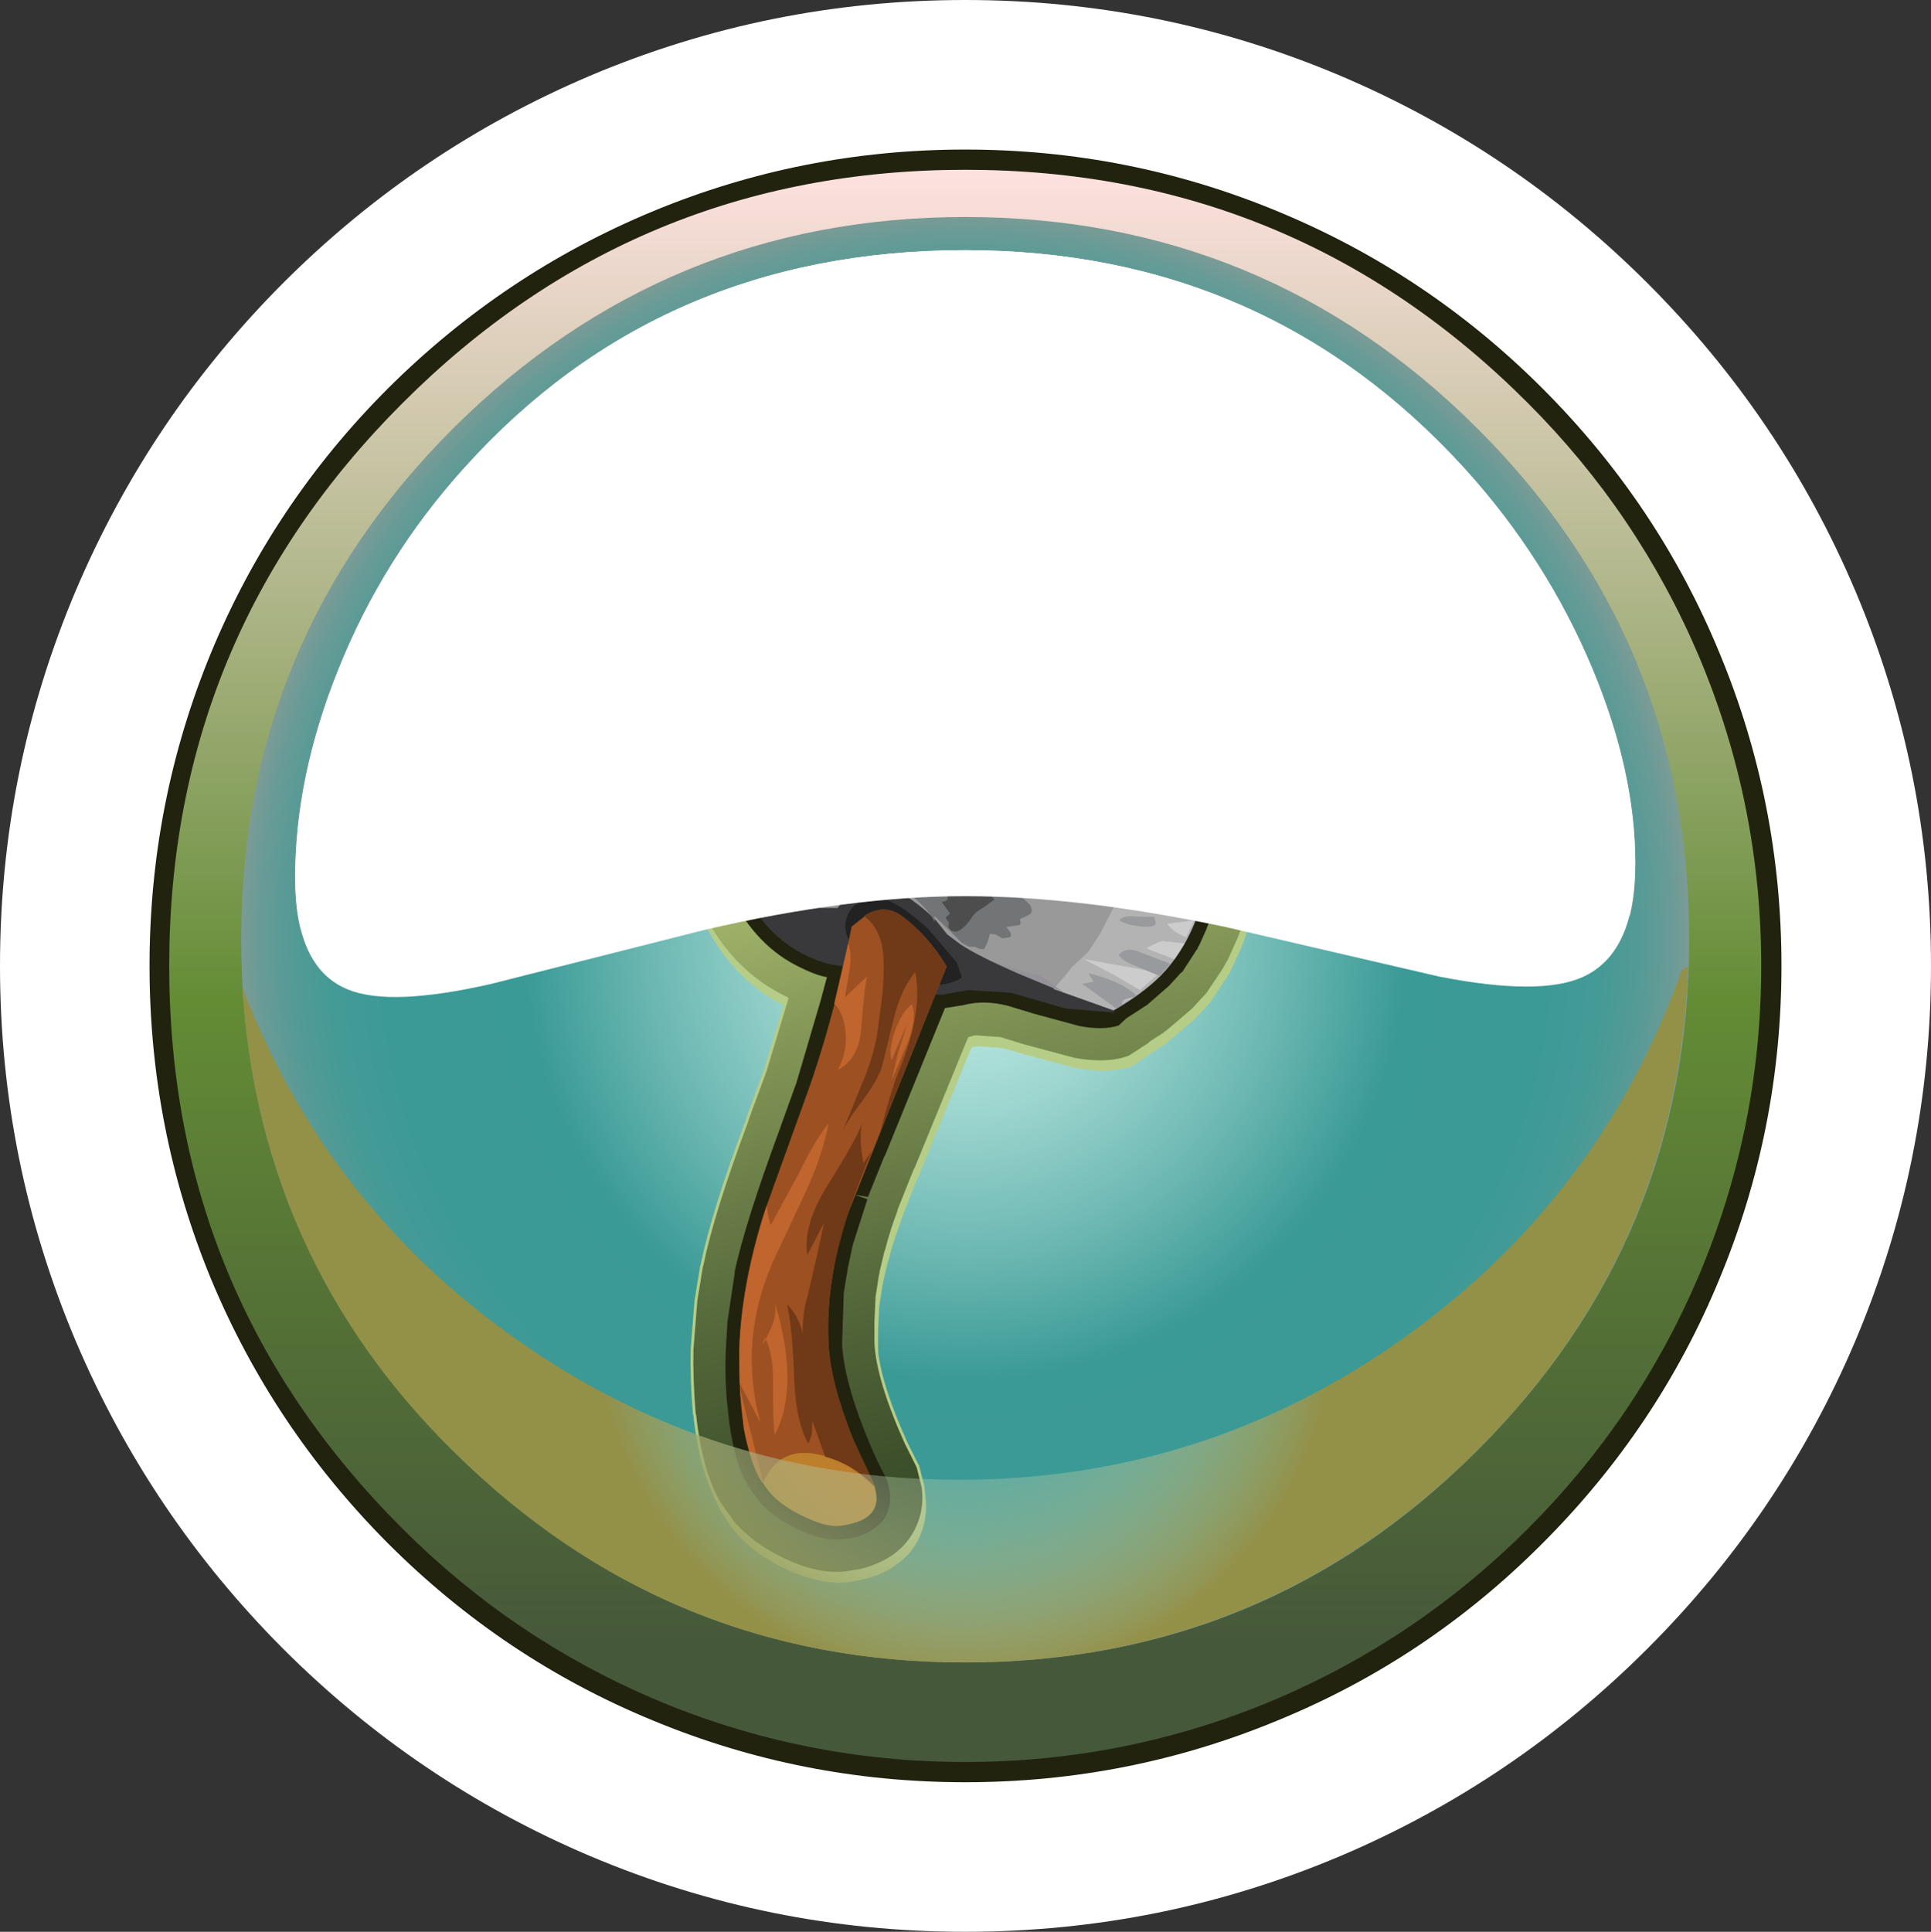 <?xml version="1.0" encoding="UTF-8" standalone="no"?>
<svg xmlns:xlink="http://www.w3.org/1999/xlink" height="171.8px" width="171.75px" xmlns="http://www.w3.org/2000/svg">
  <rect width="100%" height="100%" fill="#333333" stroke="none"/>
  <g transform="matrix(1.0, 0.0, 0.0, 1.0, 0.0, 0.0)">
    <use height="171.8" transform="matrix(1.0, 0.0, 0.0, 1.0, 0.0, 0.0)" width="171.75" xlink:href="#shape0"/>
    <use height="128.55" transform="matrix(1.0, 0.0, 0.0, 1.0, 21.45, 19.3)" width="128.8" xlink:href="#sprite0"/>
    <use height="112.8" transform="matrix(1.0, 0.0, 0.0, 1.0, 33.25, 27.95)" width="105.2" xlink:href="#shape2"/>
    <use height="61.9" transform="matrix(1.0, 0.0, 0.0, 1.0, 21.55, 85.95)" width="128.6" xlink:href="#sprite1"/>
    <use height="60.45" transform="matrix(1.0, 0.0, 0.0, 1.0, 26.25, 22.25)" width="119.2" xlink:href="#sprite2"/>
    <use height="66.4" transform="matrix(1.0, 0.0, 0.0, 1.0, 26.25, 22.25)" width="119.2" xlink:href="#sprite3"/>
  </g>
  <defs>
    <g id="shape0" transform="matrix(1.0, 0.0, 0.0, 1.0, 0.0, 0.0)">
      <path d="M119.25 6.75 Q134.65 13.3 146.55 25.2 158.45 37.1 165.0 52.5 171.75 68.45 171.75 85.9 171.75 103.35 165.0 119.3 158.45 134.7 146.55 146.6 134.65 158.5 119.25 165.05 103.3 171.8 85.85 171.8 68.4 171.8 52.45 165.05 37.05 158.5 25.15 146.6 13.3 134.7 6.75 119.3 0.0 103.35 0.0 85.9 0.0 68.45 6.75 52.5 13.3 37.1 25.15 25.2 37.05 13.3 52.45 6.75 68.4 0.0 85.85 0.0 103.3 0.0 119.25 6.75" fill="#ffffff" fill-rule="evenodd" stroke="none"/>
      <path d="M136.55 35.2 Q146.45 45.15 151.9 58.0 157.55 71.35 157.55 85.9 157.55 100.45 151.9 113.8 146.45 126.65 136.55 136.6 126.6 146.5 113.75 151.95 100.4 157.6 85.85 157.6 71.3 157.6 57.95 151.95 45.1 146.5 35.2 136.6 25.3 126.65 19.85 113.8 14.2 100.45 14.2 85.9 14.2 71.35 19.85 58.0 25.25 45.15 35.2 35.2 45.1 25.3 57.95 19.85 71.3 14.2 85.85 14.2 100.4 14.2 113.75 19.85 126.6 25.3 136.55 35.2" fill="url(#gradient0)" fill-rule="evenodd" stroke="none"/>
      <path d="M135.9 35.85 Q115.2 15.1 85.85 15.1 56.55 15.1 35.8 35.85 15.05 56.6 15.05 85.9 15.05 115.25 35.8 135.95 45.6 145.75 58.3 151.15 71.45 156.7 85.85 156.7 100.25 156.7 113.4 151.15 126.1 145.75 135.9 135.95 145.7 126.15 151.1 113.45 156.65 100.3 156.65 85.9 156.65 71.5 151.1 58.35 145.7 45.65 135.9 35.85 M113.65 18.8 Q126.95 24.3 137.2 34.55 147.5 44.85 152.95 58.1 158.45 71.35 158.45 85.9 158.45 100.45 152.95 113.7 147.5 126.95 137.2 137.25 126.95 147.55 113.65 153.0 100.4 158.5 85.85 158.5 71.3 158.5 58.05 153.0 44.8 147.55 34.5 137.25 24.25 126.95 18.75 113.7 13.3 100.45 13.3 85.9 13.3 71.35 18.75 58.1 24.25 44.8 34.5 34.55 44.8 24.3 58.05 18.8 71.3 13.3 85.85 13.3 100.4 13.3 113.65 18.8" fill="#21230f" fill-rule="evenodd" stroke="none"/>
    </g>
    <linearGradient gradientTransform="matrix(0.0, -0.087, -0.087, 0.0, 85.85, 85.9)" gradientUnits="userSpaceOnUse" id="gradient0" spreadMethod="pad" x1="-819.2" x2="819.2">
      <stop offset="0.075" stop-color="#46583a"/>
      <stop offset="0.286" stop-color="#547136"/>
      <stop offset="0.478" stop-color="#638c35"/>
      <stop offset="1.0" stop-color="#ffe2e1"/>
    </linearGradient>
    <g id="sprite0" transform="matrix(1.0, 0.0, 0.0, 1.0, 0.0, 0.0)">
      <use height="128.55" transform="matrix(1.0, 0.0, 0.0, 1.0, 0.0, 0.0)" width="128.8" xlink:href="#shape1"/>
    </g>
    <g id="shape1" transform="matrix(1.0, 0.0, 0.0, 1.0, 0.0, 0.0)">
      <path d="M128.8 64.25 Q128.8 90.9 109.95 109.7 91.1 128.55 64.4 128.55 37.75 128.55 18.85 109.7 0.0 90.9 0.0 64.25 0.0 37.65 18.85 18.8 37.75 0.0 64.4 0.0 91.1 0.0 109.95 18.8 128.8 37.6 128.8 64.25" fill="url(#gradient1)" fill-rule="evenodd" stroke="none"/>
    </g>
    <radialGradient cx="0" cy="0" gradientTransform="matrix(0.079, 0.0, 0.0, -0.079, 64.4, 64.25)" gradientUnits="userSpaceOnUse" id="gradient1" r="819.2" spreadMethod="pad">
      <stop offset="0.0" stop-color="#c5eee7"/>
      <stop offset="0.086" stop-color="#bae7e1"/>
      <stop offset="0.239" stop-color="#9dd5cf"/>
      <stop offset="0.435" stop-color="#6cb7b2"/>
      <stop offset="0.608" stop-color="#3a9a96"/>
      <stop offset="0.804" stop-color="#3c9a96"/>
      <stop offset="0.875" stop-color="#459a96"/>
      <stop offset="0.925" stop-color="#549a96"/>
      <stop offset="0.969" stop-color="#689b96"/>
      <stop offset="1.0" stop-color="#7e9b96"/>
    </radialGradient>
    <g id="shape2" transform="matrix(1.0, 0.0, 0.0, 1.0, -33.25, -27.95)">
      <path d="M82.55 31.9 L82.55 51.05 Q82.55 52.25 81.8 52.95 81.1 53.65 80.0 53.65 78.9 53.65 78.2 52.95 77.5 52.25 77.5 51.05 L77.5 34.15 75.5 34.15 Q74.4 34.15 73.75 33.45 73.2 32.8 73.2 31.85 73.2 30.95 73.8 30.25 74.45 29.55 75.5 29.55 L80.3 29.55 Q81.3 29.55 81.95 30.25 82.55 30.9 82.55 31.9" fill="#eef3dc" fill-rule="evenodd" stroke="none"/>
      <path d="M82.55 30.3 L82.55 49.4 Q82.55 50.65 81.8 51.35 81.1 52.05 80.0 52.05 78.9 52.05 78.2 51.35 77.5 50.65 77.5 49.4 L77.5 32.55 75.5 32.55 Q74.4 32.55 73.75 31.85 73.2 31.2 73.2 30.25 73.2 29.3 73.8 28.65 74.45 27.95 75.5 27.95 L80.3 27.95 Q81.35 27.95 81.95 28.6 82.55 29.25 82.55 30.3" fill="url(#gradient2)" fill-rule="evenodd" stroke="none"/>
      <path d="M98.5 31.9 L98.5 51.05 Q98.5 52.25 97.75 52.95 97.05 53.65 95.95 53.65 94.85 53.65 94.15 52.95 93.45 52.25 93.45 51.05 L93.45 34.15 91.45 34.15 Q90.35 34.15 89.75 33.45 89.2 32.8 89.2 31.85 89.2 30.95 89.8 30.25 90.4 29.55 91.45 29.55 L96.25 29.55 Q97.25 29.55 97.9 30.25 98.5 30.9 98.5 31.9" fill="#eef3dc" fill-rule="evenodd" stroke="none"/>
      <path d="M98.5 30.3 L98.5 49.4 Q98.5 50.65 97.75 51.35 97.05 52.05 95.95 52.05 94.85 52.05 94.15 51.35 93.45 50.65 93.45 49.4 L93.45 32.55 91.45 32.55 Q90.35 32.55 89.75 31.85 89.2 31.2 89.2 30.25 89.2 29.3 89.8 28.65 90.4 27.95 91.45 27.95 L96.25 27.95 Q97.3 27.95 97.9 28.6 98.5 29.25 98.5 30.3" fill="url(#gradient3)" fill-rule="evenodd" stroke="none"/>
      <path d="M53.45 72.75 Q53.95 74.0 53.7 75.3 53.5 76.75 52.35 77.85 51.6 78.55 50.45 78.95 L48.95 79.35 48.5 80.75 Q48.1 81.85 47.3 82.65 46.2 83.65 44.75 83.9 L44.0 83.9 42.0 83.4 Q40.95 82.9 40.25 81.85 L39.45 80.6 37.9 80.6 Q36.6 80.55 35.5 79.85 34.35 79.15 33.8 78.0 33.25 76.8 33.4 75.5 33.55 74.2 34.35 73.15 L35.25 71.95 34.8 70.5 Q34.4 69.25 34.75 68.0 35.1 66.7 36.05 65.8 37.35 64.5 39.35 64.5 L40.8 64.8 42.25 65.3 43.45 64.45 Q44.7 63.5 46.25 63.6 47.4 63.6 48.25 64.1 L48.35 64.15 Q49.5 64.8 50.15 65.9 50.85 67.05 50.75 68.35 L50.7 69.85 51.9 70.75 Q53.0 71.55 53.45 72.75" fill="url(#gradient4)" fill-rule="evenodd" stroke="none"/>
      <path d="M53.45 72.75 Q53.95 74.0 53.7 75.3 53.5 76.75 52.35 77.85 51.6 78.55 50.45 78.95 L48.95 79.35 48.5 80.75 Q48.1 81.85 47.3 82.65 46.2 83.65 44.75 83.9 L44.0 83.9 42.0 83.4 Q40.95 82.9 40.25 81.85 L39.45 80.6 37.9 80.6 Q36.6 80.55 35.5 79.85 34.35 79.15 33.8 78.0 33.25 76.8 33.4 75.5 33.55 74.2 34.35 73.15 L35.25 71.95 34.8 70.5 Q34.4 69.25 34.75 68.0 35.1 66.7 36.05 65.8 37.35 64.5 39.35 64.5 L40.8 64.8 42.25 65.3 43.45 64.45 Q44.7 63.5 46.25 63.6 47.4 63.6 48.25 64.1 L48.35 64.15 Q49.5 64.8 50.15 65.9 50.85 67.05 50.75 68.35 L50.7 69.85 51.9 70.75 Q53.0 71.55 53.45 72.75 Z" fill="none" stroke="#b6cd87" stroke-linecap="butt" stroke-linejoin="round" stroke-width="0.25"/>
      <path d="M38.2 72.5 L37.3 69.7 Q36.95 68.5 37.85 67.7 38.8 66.85 39.9 67.25 L42.65 68.25 45.0 66.55 47.1 66.45 Q48.15 67.0 48.15 68.25 L48.0 71.15 50.35 72.9 Q51.35 73.65 51.1 74.85 51.0 75.5 50.55 75.9 L49.7 76.4 46.9 77.2 46.0 79.9 45.5 80.75 44.35 81.25 Q43.2 81.5 42.45 80.4 L40.85 78.0 37.95 78.0 Q36.65 77.9 36.2 76.85 35.65 75.75 36.4 74.75 L38.2 72.5" fill="#21230f" fill-rule="evenodd" stroke="none"/>
      <path d="M46.65 67.25 Q47.2 67.55 47.2 68.25 L47.05 71.6 49.8 73.65 Q50.3 74.0 50.2 74.65 L49.9 75.25 49.45 75.5 46.2 76.45 45.1 79.65 44.85 80.05 Q44.65 80.3 44.25 80.35 43.6 80.45 43.25 79.9 L41.35 77.1 37.95 77.05 Q37.35 77.05 37.0 76.45 36.75 75.85 37.15 75.3 L39.2 72.65 38.2 69.45 Q38.05 68.8 38.5 68.35 38.95 67.9 39.6 68.15 L42.75 69.3 45.5 67.35 46.65 67.25" fill="url(#gradient5)" fill-rule="evenodd" stroke="none"/>
      <path d="M42.15 69.75 L38.95 68.6 38.35 68.55 38.5 68.35 Q38.95 67.9 39.6 68.15 L42.75 69.3 45.5 67.35 46.65 67.25 Q47.2 67.55 47.2 68.25 L47.05 71.6 49.8 73.65 Q50.3 74.0 50.2 74.65 L49.9 75.25 49.45 75.5 49.4 75.5 49.55 75.15 Q49.7 74.5 49.15 74.1 L46.45 72.1 46.55 68.7 Q46.65 68.1 46.0 67.75 L44.9 67.8 42.15 69.75" fill="#ffffff" fill-rule="evenodd" stroke="none"/>
      <path d="M137.35 73.15 Q138.15 74.2 138.3 75.5 138.45 76.8 137.9 78.0 137.35 79.15 136.25 79.85 135.15 80.55 133.85 80.6 L132.25 80.6 131.45 81.85 Q130.75 82.9 129.7 83.4 128.7 83.9 127.7 83.9 L126.95 83.9 Q125.5 83.65 124.4 82.65 123.6 81.85 123.2 80.75 L122.75 79.35 121.3 78.95 119.35 77.85 Q118.3 76.8 118.0 75.3 117.75 74.0 118.25 72.75 118.7 71.55 119.8 70.75 L121.0 69.85 120.95 68.35 Q120.9 67.05 121.55 65.9 122.2 64.8 123.35 64.15 L123.45 64.1 Q124.3 63.6 125.45 63.6 127.0 63.5 128.25 64.45 L129.5 65.3 130.9 64.8 132.35 64.5 Q134.35 64.5 135.65 65.8 136.6 66.7 136.95 68.0 137.3 69.25 136.9 70.5 L136.45 71.95 137.35 73.15" fill="url(#gradient6)" fill-rule="evenodd" stroke="none"/>
      <path d="M137.35 73.15 Q138.15 74.2 138.3 75.5 138.45 76.8 137.9 78.0 137.35 79.15 136.25 79.85 135.15 80.55 133.85 80.6 L132.25 80.6 131.45 81.85 Q130.75 82.9 129.7 83.4 128.7 83.9 127.7 83.9 L126.95 83.9 Q125.5 83.65 124.4 82.65 123.6 81.85 123.2 80.75 L122.75 79.35 121.3 78.95 119.35 77.85 Q118.3 76.8 118.0 75.3 117.75 74.0 118.25 72.75 118.7 71.55 119.8 70.75 L121.0 69.85 120.95 68.35 Q120.9 67.05 121.55 65.9 122.2 64.8 123.35 64.15 L123.45 64.1 Q124.3 63.6 125.45 63.6 127.0 63.5 128.25 64.45 L129.5 65.3 130.9 64.8 132.35 64.5 Q134.35 64.5 135.65 65.8 136.6 66.7 136.95 68.0 137.3 69.25 136.9 70.5 L136.45 71.95 137.35 73.15 Z" fill="none" stroke="#b6cd87" stroke-linecap="butt" stroke-linejoin="round" stroke-width="0.25"/>
      <path d="M133.5 72.5 L135.3 74.75 Q136.05 75.65 135.55 76.85 135.0 77.9 133.75 78.0 L130.85 78.0 129.25 80.4 Q128.55 81.5 127.35 81.25 126.6 81.15 126.2 80.75 L125.7 79.9 124.8 77.2 122.0 76.4 Q121.45 76.2 121.2 75.9 120.7 75.55 120.6 74.85 120.35 73.65 121.35 72.9 L123.7 71.15 123.6 68.25 Q123.5 67.05 124.6 66.45 L126.7 66.55 129.1 68.25 131.8 67.25 Q132.9 66.85 133.85 67.7 134.75 68.5 134.4 69.7 L133.5 72.5" fill="#21230f" fill-rule="evenodd" stroke="none"/>
      <path d="M133.2 68.35 Q133.65 68.8 133.5 69.45 L132.5 72.65 134.55 75.3 Q134.95 75.85 134.7 76.45 134.35 77.05 133.75 77.05 L130.35 77.1 128.5 79.9 Q128.05 80.45 127.45 80.35 L126.85 80.05 126.6 79.65 125.5 76.45 122.25 75.5 121.8 75.25 121.5 74.65 Q121.4 74.0 121.9 73.65 L124.65 71.6 124.5 68.25 Q124.5 67.55 125.05 67.25 L126.2 67.35 128.95 69.3 132.1 68.15 Q132.75 67.9 133.2 68.35" fill="url(#gradient7)" fill-rule="evenodd" stroke="none"/>
      <path d="M129.55 69.75 L126.8 67.8 125.7 67.75 Q125.15 68.05 125.15 68.7 L125.25 72.1 122.55 74.1 Q122.0 74.55 122.15 75.15 L122.3 75.5 122.25 75.5 121.8 75.25 121.5 74.65 Q121.4 74.0 121.9 73.65 L124.65 71.6 124.5 68.25 Q124.5 67.55 125.05 67.25 L126.2 67.35 128.95 69.3 132.1 68.15 Q132.75 67.9 133.2 68.35 L133.35 68.55 132.75 68.6 129.55 69.75" fill="#ffffff" fill-rule="evenodd" stroke="none"/>
      <path d="M62.1 80.95 L62.0 80.8 61.65 79.5 61.5 77.85 61.65 75.6 61.7 75.25 Q62.6 68.95 66.75 66.1 L66.85 66.0 66.95 65.95 69.65 64.25 70.95 63.5 71.2 63.4 72.4 62.8 72.8 62.65 72.9 62.6 74.45 62.05 74.65 61.95 75.65 61.65 75.8 61.65 77.45 61.3 79.35 61.1 Q81.55 60.95 84.9 61.95 L87.0 62.45 Q88.4 62.7 92.3 62.4 L92.45 62.4 94.25 62.25 96.95 62.15 100.95 61.9 101.25 61.85 101.4 61.8 102.0 61.65 Q102.9 61.15 103.8 60.95 L104.0 60.9 105.35 60.7 Q106.65 60.65 107.7 61.35 108.8 62.0 109.3 63.15 L110.0 64.8 Q111.25 67.55 111.9 70.25 113.35 76.85 110.4 84.3 L110.2 84.75 109.5 86.25 109.3 86.65 109.2 86.75 109.1 86.95 107.7 89.05 107.55 89.25 106.3 90.6 103.95 92.6 103.85 92.7 103.75 92.75 103.5 92.95 103.4 93.0 103.35 93.05 102.5 93.6 100.65 94.85 100.05 95.0 Q98.2 95.45 95.75 95.0 L91.25 93.8 89.15 93.2 86.95 93.05 86.6 93.1 86.4 93.15 81.65 104.75 81.6 104.8 80.2 108.35 80.15 108.45 80.15 108.55 Q79.35 110.7 79.05 112.0 L78.95 112.3 78.55 114.0 78.55 114.15 78.5 114.25 78.2 116.2 78.1 118.35 78.1 120.2 Q78.25 123.6 80.8 129.15 L81.8 131.3 82.3 133.05 Q82.55 134.9 81.85 136.55 81.15 138.2 79.65 139.2 78.5 140.05 76.8 140.45 L75.55 140.7 Q73.1 141.0 70.0 139.6 67.1 138.25 65.4 136.25 L64.8 135.45 64.8 135.4 64.6 135.15 64.2 134.5 Q62.5 131.7 62.0 126.7 L61.95 126.5 Q61.7 123.45 61.75 120.9 L62.1 116.5 62.6 113.45 62.65 113.3 Q63.65 108.45 66.65 100.5 L66.7 100.3 70.2 89.65 69.6 89.35 Q64.7 86.85 62.1 80.95" fill="#b6cd87" fill-rule="evenodd" stroke="none"/>
      <path d="M66.55 65.25 L66.75 65.15 69.45 63.45 69.55 63.35 71.0 62.55 73.75 61.35 75.6 60.8 77.25 60.45 79.15 60.25 Q81.2 60.15 84.7 61.1 L86.8 61.6 Q88.55 61.9 92.1 61.55 L92.25 61.55 99.85 61.2 101.05 61.0 101.2 60.95 101.55 60.9 101.8 60.8 103.6 60.1 103.8 60.05 105.15 59.9 Q106.4 59.85 107.5 60.5 108.6 61.15 109.1 62.3 L109.85 63.95 Q111.05 66.8 111.7 69.4 113.15 76.05 110.2 83.45 L109.3 85.45 109.0 85.95 108.9 86.15 107.5 88.25 107.35 88.45 106.1 89.8 103.75 91.8 103.65 91.85 103.55 91.95 103.3 92.1 103.2 92.2 103.15 92.2 102.3 92.75 102.3 92.8 100.45 94.0 99.85 94.2 Q98.0 94.65 95.55 94.2 L91.05 93.0 88.95 92.35 86.75 92.2 86.2 92.35 81.45 103.95 81.4 104.0 80.0 107.5 79.95 107.6 79.95 107.7 Q79.35 109.25 78.85 111.15 L78.75 111.45 78.35 113.15 78.35 113.3 78.3 113.4 78.0 115.35 77.9 117.5 77.9 119.4 Q78.05 122.7 80.6 128.35 L81.65 130.45 82.1 132.25 Q82.35 134.1 81.65 135.7 80.95 137.35 79.45 138.4 78.3 139.2 76.6 139.65 L75.35 139.85 Q72.9 140.2 69.8 138.75 66.9 137.4 65.2 135.4 L64.0 133.7 Q62.35 130.95 61.8 125.9 L61.75 125.7 Q61.5 122.6 61.55 120.05 L61.9 115.65 62.4 112.6 62.45 112.45 Q63.4 107.8 66.45 99.65 L66.5 99.45 68.05 95.25 70.0 88.8 69.4 88.5 Q66.35 86.9 64.2 84.05 63.1 82.6 61.9 80.15 L61.85 79.95 Q61.5 79.3 61.45 78.7 61.3 77.9 61.3 77.0 L61.5 74.4 Q62.5 68.05 66.55 65.25" fill="url(#gradient8)" fill-rule="evenodd" stroke="none"/>
      <path d="M66.55 65.25 Q62.5 68.05 61.5 74.4 L61.3 77.0 Q61.3 77.9 61.45 78.7 61.5 79.3 61.85 79.95 L61.9 80.15 Q63.1 82.6 64.2 84.05 66.35 86.9 69.4 88.5 L70.0 88.8 68.05 95.25 66.5 99.45 66.45 99.65 Q63.4 107.8 62.45 112.45 L62.4 112.6 61.9 115.65 61.55 120.05 Q61.5 122.6 61.75 125.7 L61.8 125.9 Q62.35 130.95 64.0 133.7 L65.2 135.4 Q66.9 137.4 69.8 138.75 72.9 140.2 75.35 139.85 L76.6 139.65 Q78.3 139.2 79.45 138.4 80.95 137.35 81.65 135.7 82.35 134.1 82.1 132.25 L81.65 130.45 80.6 128.35 Q78.05 122.7 77.9 119.4 L77.9 117.5 78.0 115.35 78.3 113.4 78.35 113.3 78.35 113.15 78.75 111.45 78.85 111.15 Q79.35 109.25 79.95 107.7 L79.95 107.6 80.0 107.5 81.4 104.0 81.45 103.95 86.2 92.35 86.75 92.2 88.95 92.35 91.05 93.0 95.55 94.2 Q98.0 94.65 99.85 94.2 L100.45 94.0 102.3 92.8 102.3 92.75 103.15 92.2 103.2 92.2 103.3 92.1 103.55 91.95 103.65 91.85 103.75 91.8 106.1 89.8 107.35 88.45 107.5 88.25 108.9 86.15 109.0 85.95 109.3 85.45 110.2 83.45 Q113.15 76.05 111.7 69.4 111.05 66.8 109.85 63.95 L109.1 62.3 Q108.6 61.15 107.5 60.5 106.4 59.85 105.15 59.9 L103.8 60.05 103.6 60.1 101.8 60.8 101.55 60.9 101.2 60.95 101.05 61.0 99.85 61.2 92.25 61.55 92.1 61.55 Q88.55 61.9 86.8 61.6 L84.7 61.1 Q81.2 60.15 79.15 60.25 L77.25 60.45 75.6 60.8 73.75 61.35 71.0 62.55 69.55 63.35 69.45 63.45 66.75 65.15 66.55 65.25 Z" fill="none" stroke="#b6cd87" stroke-linecap="butt" stroke-linejoin="round" stroke-width="0.25"/>
      <path d="M64.6 78.85 L64.55 78.7 64.4 78.2 64.3 77.05 64.45 75.15 64.45 74.8 Q65.2 69.85 68.25 67.7 L68.35 67.6 72.15 65.35 73.4 64.7 73.7 64.6 73.8 64.55 76.2 63.7 79.35 63.2 Q80.9 63.15 83.9 63.95 L86.25 64.55 Q88.15 64.85 92.4 64.55 L94.25 64.4 96.8 64.3 100.15 64.15 101.95 63.85 102.3 63.75 103.15 63.45 Q103.6 63.2 104.35 63.0 L105.25 62.85 Q106.1 62.85 106.4 63.55 L107.1 65.15 Q108.25 67.85 108.8 70.1 110.05 75.9 107.35 82.5 L107.3 82.65 106.65 84.1 106.55 84.25 106.5 84.4 106.4 84.5 106.35 84.6 105.15 86.45 105.05 86.5 104.0 87.65 102.0 89.4 101.9 89.45 100.2 90.55 99.5 91.2 Q98.15 91.65 96.0 91.25 L91.95 90.15 89.65 89.45 Q87.5 88.9 85.65 89.4 L84.05 89.65 78.7 102.8 78.65 102.85 77.2 106.45 76.0 106.25 77.15 106.65 75.95 110.4 75.85 110.7 75.45 112.6 75.4 112.75 75.4 112.85 75.05 114.95 74.9 119.55 Q75.1 123.4 77.95 129.75 L78.9 131.65 78.95 131.8 79.1 132.45 Q79.5 134.7 77.75 135.95 76.75 136.7 74.95 136.9 73.3 137.1 70.95 136.0 68.7 134.9 67.5 133.5 L67.0 132.8 66.95 132.75 66.55 132.15 Q65.2 129.9 64.75 125.55 L64.75 125.4 Q64.45 123.15 64.55 120.15 L64.7 117.55 65.35 113.2 65.35 113.05 Q66.3 108.7 69.25 100.7 L70.85 96.25 73.0 88.95 73.55 86.9 Q72.55 86.75 70.8 85.85 66.9 83.85 64.6 78.85" fill="#21230f" fill-rule="evenodd" stroke="none"/>
      <path d="M67.45 81.4 Q66.55 80.2 65.6 78.1 L72.25 73.85 75.35 74.0 Q77.5 73.65 78.6 74.05 81.6 75.05 83.95 76.3 L88.05 79.1 92.0 82.35 Q96.75 86.2 99.15 90.05 L94.8 89.7 89.95 88.3 86.15 88.05 83.9 88.45 Q81.75 88.55 80.0 87.7 78.3 86.7 77.5 86.4 L74.45 85.85 Q73.1 85.7 71.35 84.8 69.05 83.6 67.45 81.4" fill="#39383a" fill-rule="evenodd" stroke="none"/>
      <path d="M79.65 80.4 Q80.7 80.95 82.55 82.6 L85.1 85.6 85.5 86.75 85.55 86.95 Q84.5 87.6 83.05 87.6 L80.0 87.35 78.3 86.95 Q77.75 86.65 76.75 85.4 L75.55 83.7 Q75.1 82.85 75.2 82.05 75.45 80.6 76.75 80.1 78.15 79.55 79.65 80.4" fill="#222223" fill-rule="evenodd" stroke="none"/>
      <path d="M65.5 77.1 Q65.55 74.35 66.4 72.15 67.35 69.8 69.05 68.65 71.9 66.75 73.8 65.9 76.55 64.6 79.4 64.45 L82.65 64.9 86.05 65.75 90.3 65.9 94.35 65.6 99.2 65.45 Q102.2 65.3 103.7 64.55 104.45 64.15 105.3 64.05 107.6 69.1 107.95 72.45 108.4 76.85 106.2 82.2 105.1 84.85 103.25 86.75 101.65 88.35 99.05 89.85 L94.6 88.25 90.4 86.5 Q87.05 85.05 85.45 84.0 L84.25 83.1 83.25 81.85 Q77.65 76.35 74.5 80.75 L73.95 80.75 73.15 80.75 68.45 80.35 Q65.45 79.6 65.5 77.1" fill="#999999" fill-rule="evenodd" stroke="none"/>
      <path d="M105.3 64.05 Q107.6 69.1 107.95 72.45 108.4 76.85 106.2 82.2 105.1 84.85 103.25 86.75 101.65 88.35 99.05 89.85 L93.7 87.95 94.55 87.0 95.35 86.0 96.8 84.65 97.9 82.95 99.7 79.45 Q100.6 77.45 100.9 75.3 101.35 71.65 100.75 69.65 L99.85 67.5 98.8 65.45 Q102.1 65.35 103.7 64.55 104.45 64.15 105.3 64.05" fill="#b3b3b3" fill-rule="evenodd" stroke="none"/>
      <path d="M101.95 84.35 Q103.15 83.65 103.5 83.7 L105.35 83.9 104.45 85.3 101.95 84.35" fill="#cccccc" fill-rule="evenodd" stroke="none"/>
      <path d="M99.25 88.55 L100.95 88.65 100.0 89.0 99.25 88.55" fill="#cccccc" fill-rule="evenodd" stroke="none"/>
      <path d="M101.6 69.4 Q105.45 67.8 106.55 67.05 107.5 69.5 107.85 71.65 L101.35 71.5 Q101.95 71.05 103.4 70.35 L105.45 69.15 103.55 69.4 Q102.35 69.65 101.6 69.4" fill="#cccccc" fill-rule="evenodd" stroke="none"/>
      <path d="M106.2 81.85 L105.5 83.35 Q104.4 82.95 103.8 82.15 L106.2 81.85" fill="#cccccc" fill-rule="evenodd" stroke="none"/>
      <path d="M106.55 80.85 L104.0 80.25 Q105.3 79.65 107.1 79.15 L106.55 80.85" fill="#cccccc" fill-rule="evenodd" stroke="none"/>
      <path d="M103.15 86.5 L101.4 88.05 98.9 86.6 96.4 85.3 103.15 86.5" fill="#cccccc" fill-rule="evenodd" stroke="none"/>
      <path d="M107.45 77.85 L105.1 77.55 Q103.7 77.35 102.6 76.75 103.35 76.0 104.95 75.8 L107.85 75.7 107.45 77.85" fill="#cccccc" fill-rule="evenodd" stroke="none"/>
      <path d="M98.9 65.45 Q102.2 65.25 103.7 64.55 104.45 64.15 105.3 64.05 L106.0 65.65 104.85 66.0 103.9 66.4 101.4 66.3 98.9 65.45" fill="#cccccc" fill-rule="evenodd" stroke="none"/>
      <path d="M99.3 89.7 L96.25 87.5 97.25 87.3 96.8 86.55 Q99.75 87.25 101.1 88.55 L100.85 88.7 Q99.5 88.9 99.85 89.35 L99.3 89.7" fill="#999a9d" fill-rule="evenodd" stroke="none"/>
      <path d="M104.05 85.7 L104.15 85.7 103.15 86.8 101.1 85.95 Q99.9 85.5 99.5 84.95 100.1 84.1 101.6 84.75 L104.05 85.7" fill="#999a9d" fill-rule="evenodd" stroke="none"/>
      <path d="M106.15 73.25 Q106.6 72.65 107.95 72.85 L107.9 75.65 Q106.75 74.85 104.85 74.95 L101.8 74.8 Q102.55 74.1 103.9 73.85 L106.35 73.65 106.15 73.25" fill="#999a9d" fill-rule="evenodd" stroke="none"/>
      <path d="M102.65 81.55 L102.8 82.05 Q102.85 82.5 101.55 82.4 100.3 82.3 99.55 81.85 99.9 81.4 100.95 81.5 L102.65 81.55" fill="#999a9d" fill-rule="evenodd" stroke="none"/>
      <path d="M104.55 79.65 Q102.3 79.55 101.3 78.9 L103.5 79.2 105.8 79.7 104.55 79.65" fill="#999a9d" fill-rule="evenodd" stroke="none"/>
      <path d="M65.5 77.1 Q65.5 75.15 66.05 73.25 66.1 75.75 66.35 76.8 66.8 78.5 68.15 79.15 L70.45 79.85 72.5 80.05 Q72.85 79.85 73.05 79.05 L73.5 77.75 74.65 77.4 74.7 77.4 Q74.1 77.65 74.75 77.45 L74.85 77.5 75.0 77.6 Q73.35 77.95 73.35 80.35 L73.4 80.45 73.15 80.75 68.45 80.35 Q65.45 79.6 65.5 77.1" fill="#949198" fill-rule="evenodd" stroke="none"/>
      <path d="M92.45 86.7 L94.6 88.25 90.4 86.5 87.45 85.1 Q90.35 86.4 92.45 86.7" fill="#949198" fill-rule="evenodd" stroke="none"/>
      <path d="M90.05 68.5 L92.4 68.55 90.8 69.8 91.75 70.45 92.75 70.8 92.5 71.05 93.35 71.5 94.2 71.55 Q92.0 72.4 91.2 73.05 91.7 73.5 92.65 73.6 93.55 73.65 93.95 74.0 L92.2 75.9 90.15 77.3 Q90.7 78.0 91.5 78.1 L90.8 78.65 Q90.3 79.0 90.45 79.35 L90.95 79.85 91.6 80.45 Q91.95 81.1 91.55 81.35 L90.7 81.75 Q90.95 82.35 90.4 82.3 L89.5 82.45 Q90.1 83.1 89.85 83.35 L89.15 83.45 88.55 83.1 88.05 83.05 87.85 83.75 87.55 84.4 87.15 84.4 86.7 84.2 86.2 84.2 85.55 83.85 84.35 82.65 83.1 81.45 83.15 82.05 Q82.85 81.25 81.5 80.0 L79.4 78.25 80.95 79.25 80.3 78.2 81.55 78.15 80.2 76.65 78.7 75.3 80.45 75.85 Q80.2 75.3 79.35 74.6 L78.25 73.4 79.7 73.7 81.2 74.2 80.9 73.8 81.75 73.5 81.3 72.8 Q82.15 72.7 82.35 72.35 L82.05 71.4 81.45 70.45 Q82.3 70.45 82.55 70.15 L81.0 67.9 82.45 68.2 83.7 68.1 82.9 66.9 86.7 67.25 90.45 67.55 Q89.7 67.75 90.05 68.5" fill="#727475" fill-rule="evenodd" stroke="none"/>
      <path d="M87.85 70.0 L88.3 70.3 Q88.05 70.45 88.05 71.15 L88.1 72.1 87.85 73.6 Q88.3 73.95 88.05 74.75 87.7 75.65 87.8 76.0 L88.1 75.9 Q88.3 76.4 87.85 77.25 L88.45 76.9 Q88.85 77.65 88.35 78.2 L87.45 78.9 88.45 80.0 87.4 80.75 Q86.7 81.15 86.5 81.5 85.3 83.3 84.55 82.7 L84.35 82.45 84.4 82.05 84.1 81.6 84.5 81.25 83.75 80.2 Q84.5 80.15 84.2 79.5 L83.3 78.15 84.7 78.3 Q85.2 78.3 85.7 77.85 L86.15 77.35 Q86.35 76.95 86.05 76.5 86.35 76.25 86.1 75.8 L85.45 74.95 86.4 74.8 86.75 74.0 86.65 73.1 86.3 72.15 Q86.9 71.9 86.55 71.15 L85.7 69.7 86.25 69.6 85.6 68.65 Q87.1 68.8 88.45 69.5 L87.85 70.0" fill="#4d4d4d" fill-rule="evenodd" stroke="none"/>
      <path d="M72.8 69.25 Q72.15 69.15 71.8 68.9 L72.4 68.1 71.55 68.05 Q71.2 67.95 70.8 68.3 L70.1 68.35 69.3 68.45 Q72.15 66.6 73.95 65.8 76.7 64.6 79.4 64.45 L81.2 64.55 81.2 64.6 77.85 65.4 Q75.9 65.85 75.05 67.25 L75.45 67.8 75.0 68.25 75.85 68.7 Q76.45 68.85 76.7 69.15 L75.75 69.9 Q75.15 70.35 74.9 70.75 L75.3 71.25 74.25 72.4 74.65 72.7 74.55 73.65 74.25 74.45 74.9 75.7 73.35 76.95 73.9 76.95 73.25 77.45 73.05 76.65 72.8 75.85 73.25 75.5 73.55 75.0 73.2 74.45 72.8 73.85 Q72.75 73.35 73.35 72.4 73.75 71.7 73.0 70.8 L73.35 70.45 73.05 70.05 73.85 69.55 72.8 69.25" fill="url(#gradient9)" fill-rule="evenodd" stroke="none"/>
      <path d="M67.2 129.1 L67.5 125.3 71.3 123.6 Q76.25 128.9 77.4 131.3 79.3 135.1 74.75 135.7 73.55 135.85 71.55 134.9 69.5 133.95 68.45 132.7 67.2 131.25 67.2 129.1" fill="#be7f2c" fill-rule="evenodd" stroke="none"/>
      <path d="M68.0 107.75 L72.0 96.65 Q73.6 92.05 74.85 86.75 L75.75 82.4 77.15 81.3 Q78.8 80.4 80.25 81.5 82.55 83.2 84.2 85.95 L79.1 98.7 75.35 108.1 Q73.4 114.1 73.7 119.65 73.9 123.1 75.9 128.05 L77.9 132.35 Q77.3 131.7 76.3 130.95 74.3 129.5 72.15 129.25 70.0 129.0 68.75 130.45 68.1 131.2 67.9 131.95 67.3 131.3 66.75 129.45 65.65 125.85 65.75 120.15 65.9 114.35 68.0 107.75" fill="#9d5021" fill-rule="evenodd" stroke="none"/>
      <path d="M73.65 105.35 Q76.4 100.95 76.7 99.8 76.35 101.1 76.8 103.45 L77.55 102.35 Q75.55 107.15 74.75 110.25 73.45 115.05 73.7 119.65 73.9 123.1 75.9 128.05 L77.9 132.35 Q76.1 130.3 73.4 129.55 L72.25 126.35 72.2 127.55 71.9 128.4 Q70.8 126.4 70.65 122.85 70.5 118.15 70.0 116.0 71.05 117.05 71.4 118.6 71.35 116.85 71.85 115.2 L72.6 111.95 73.3 108.75 71.8 111.6 Q71.4 108.9 73.65 105.35" fill="#703917" fill-rule="evenodd" stroke="none"/>
      <path d="M78.5 84.4 Q78.2 82.45 76.85 81.45 78.65 80.3 80.25 81.5 82.55 83.2 84.2 85.95 L78.3 100.65 Q79.25 97.0 79.85 95.5 82.15 90.0 81.4 86.45 80.2 87.9 79.55 90.35 L78.45 94.85 Q78.05 96.1 76.7 97.9 75.25 99.8 74.85 100.85 L76.6 96.55 Q77.6 94.25 78.0 92.1 L78.5 88.35 Q78.7 85.65 78.5 84.4" fill="#703917" fill-rule="evenodd" stroke="none"/>
      <path d="M66.15 127.0 L65.8 123.45 67.9 131.9 67.9 131.95 Q67.45 131.45 66.95 130.1 66.4 128.45 66.15 127.0" fill="#bf652d" fill-rule="evenodd" stroke="none"/>
      <path d="M67.65 126.55 L65.8 123.05 65.75 120.15 Q65.95 114.15 68.2 107.2 68.3 108.2 68.55 108.95 L71.05 104.35 Q72.5 101.35 73.7 99.9 73.15 102.85 71.5 106.35 L68.75 112.2 Q65.65 119.3 67.65 126.55" fill="#bf652d" fill-rule="evenodd" stroke="none"/>
      <path d="M75.15 88.7 L76.15 87.75 77.15 86.8 Q76.9 87.45 76.6 91.55 76.35 94.25 74.5 95.15 75.4 93.55 75.2 91.75 75.05 90.1 74.2 89.25 L75.45 83.85 Q75.8 84.9 75.55 86.35 L75.15 88.7" fill="#bf652d" fill-rule="evenodd" stroke="none"/>
      <path d="M68.0 118.95 L68.1 119.1 68.65 117.95 Q69.05 116.95 68.95 115.95 71.15 123.35 68.9 127.65 68.75 126.85 68.75 123.25 68.8 120.4 68.1 119.1 L67.8 119.65 68.0 118.95" fill="#bf652d" fill-rule="evenodd" stroke="none"/>
      <path d="M80.7 91.0 L79.3 94.3 Q79.0 93.3 79.65 91.55 80.3 89.9 81.1 89.3 81.6 90.4 80.75 92.7 L79.3 96.1 79.9 93.55 80.7 91.0" fill="#bf652d" fill-rule="evenodd" stroke="none"/>
    </g>
    <linearGradient gradientTransform="matrix(0.0, -0.015, -0.015, 0.0, 77.9, 40.0)" gradientUnits="userSpaceOnUse" id="gradient2" spreadMethod="pad" x1="-819.2" x2="819.2">
      <stop offset="0.149" stop-color="#062809"/>
      <stop offset="0.302" stop-color="#0c2f0b"/>
      <stop offset="0.518" stop-color="#1c4111"/>
      <stop offset="0.776" stop-color="#36601b"/>
      <stop offset="0.969" stop-color="#4e7c25"/>
    </linearGradient>
    <linearGradient gradientTransform="matrix(0.0, -0.015, -0.015, 0.0, 93.85, 40.0)" gradientUnits="userSpaceOnUse" id="gradient3" spreadMethod="pad" x1="-819.2" x2="819.2">
      <stop offset="0.149" stop-color="#062809"/>
      <stop offset="0.302" stop-color="#0c2f0b"/>
      <stop offset="0.518" stop-color="#1c4111"/>
      <stop offset="0.776" stop-color="#36601b"/>
      <stop offset="0.969" stop-color="#4e7c25"/>
    </linearGradient>
    <linearGradient gradientTransform="matrix(0.006, -0.011, -0.011, -0.006, 43.6, 72.95)" gradientUnits="userSpaceOnUse" id="gradient4" spreadMethod="pad" x1="-819.2" x2="819.2">
      <stop offset="0.0" stop-color="#344725"/>
      <stop offset="0.125" stop-color="#3e512c"/>
      <stop offset="0.341" stop-color="#596c3d"/>
      <stop offset="0.624" stop-color="#859858"/>
      <stop offset="0.953" stop-color="#c2d47e"/>
      <stop offset="1.0" stop-color="#cbde84"/>
    </linearGradient>
    <linearGradient gradientTransform="matrix(0.004, -0.007, -0.007, -0.004, 43.6, 72.95)" gradientUnits="userSpaceOnUse" id="gradient5" spreadMethod="pad" x1="-819.2" x2="819.2">
      <stop offset="0.024" stop-color="#808080"/>
      <stop offset="0.729" stop-color="#e6e6e6"/>
      <stop offset="1.0" stop-color="#b3b3b3"/>
    </linearGradient>
    <linearGradient gradientTransform="matrix(0.006, 0.011, -0.011, 0.006, 128.1, 72.95)" gradientUnits="userSpaceOnUse" id="gradient6" spreadMethod="pad" x1="-819.2" x2="819.2">
      <stop offset="0.0" stop-color="#344725"/>
      <stop offset="0.125" stop-color="#3e512c"/>
      <stop offset="0.341" stop-color="#596c3d"/>
      <stop offset="0.624" stop-color="#859858"/>
      <stop offset="0.953" stop-color="#c2d47e"/>
      <stop offset="1.0" stop-color="#cbde84"/>
    </linearGradient>
    <linearGradient gradientTransform="matrix(-0.007, -0.003, 0.003, -0.007, 128.1, 72.95)" gradientUnits="userSpaceOnUse" id="gradient7" spreadMethod="pad" x1="-819.2" x2="819.2">
      <stop offset="0.024" stop-color="#808080"/>
      <stop offset="0.729" stop-color="#e6e6e6"/>
      <stop offset="1.0" stop-color="#b3b3b3"/>
    </linearGradient>
    <linearGradient gradientTransform="matrix(-0.011, -0.046, -0.046, 0.011, 86.65, 97.7)" gradientUnits="userSpaceOnUse" id="gradient8" spreadMethod="pad" x1="-819.2" x2="819.2">
      <stop offset="0.0" stop-color="#344725"/>
      <stop offset="0.125" stop-color="#3e512c"/>
      <stop offset="0.341" stop-color="#596c3d"/>
      <stop offset="0.624" stop-color="#859858"/>
      <stop offset="0.953" stop-color="#c2d47e"/>
      <stop offset="1.0" stop-color="#cbde84"/>
    </linearGradient>
    <linearGradient gradientTransform="matrix(0.007, -0.002, -0.002, -0.007, 76.3, 70.85)" gradientUnits="userSpaceOnUse" id="gradient9" spreadMethod="pad" x1="-819.2" x2="819.2">
      <stop offset="0.024" stop-color="#808080"/>
      <stop offset="0.729" stop-color="#e6e6e6"/>
      <stop offset="1.0" stop-color="#b3b3b3"/>
    </linearGradient>
    <g id="sprite1" transform="matrix(1.0, 0.0, 0.0, 1.0, 0.0, 0.0)">
      <use height="61.9" transform="matrix(1.0, 0.0, 0.0, 1.0, 0.0, 0.0)" width="128.6" xlink:href="#shape3"/>
    </g>
    <g id="shape3" transform="matrix(1.0, 0.0, 0.0, 1.0, 0.0, 0.0)">
      <path d="M128.05 0.3 L128.6 0.0 Q127.65 25.85 109.0 43.85 90.25 61.9 64.25 61.9 38.7 61.9 20.15 44.45 1.6 27.1 0.0 1.85 7.45 21.35 24.65 33.35 42.2 45.65 63.75 45.65 85.7 45.65 103.5 32.9 120.9 20.4 128.05 0.3" fill="url(#gradient10)" fill-rule="evenodd" stroke="none"/>
    </g>
    <radialGradient cx="0" cy="0" gradientTransform="matrix(0.062, 0.0, 0.0, -0.062, 64.3, 30.95)" gradientUnits="userSpaceOnUse" id="gradient10" r="819.2" spreadMethod="pad">
      <stop offset="0.0" stop-color="#c5eee7" stop-opacity="0.0"/>
      <stop offset="0.075" stop-color="#c2e9dd" stop-opacity="0.059"/>
      <stop offset="0.204" stop-color="#bad9c3" stop-opacity="0.22"/>
      <stop offset="0.373" stop-color="#adc098" stop-opacity="0.482"/>
      <stop offset="0.573" stop-color="#9a9e5e" stop-opacity="0.843"/>
      <stop offset="0.651" stop-color="#939047"/>
    </radialGradient>
    <g id="sprite2" transform="matrix(1.0, 0.0, 0.0, 1.0, 0.0, 0.0)">
      <use height="60.45" transform="matrix(1.0, 0.0, 0.0, 1.0, 0.0, 0.0)" width="119.2" xlink:href="#shape4"/>
    </g>
    <g id="shape4" transform="matrix(1.0, 0.0, 0.0, 1.0, 0.0, 0.0)">
      <path d="M104.05 19.45 Q111.3 27.45 115.4 37.25 119.2 46.4 119.2 54.5 119.2 57.35 118.7 59.3 115.7 41.35 101.15 27.4 84.0 10.9 59.6 10.9 34.8 10.9 17.85 27.35 3.25 41.5 0.5 60.45 0.0 58.6 0.0 55.8 0.0 46.9 3.8 37.4 7.8 27.35 15.1 19.3 32.5 0.0 59.6 0.0 86.35 0.0 104.05 19.45" fill="url(#gradient11)" fill-rule="evenodd" stroke="none"/>
    </g>
    <linearGradient gradientTransform="matrix(0.0, -0.037, -0.037, 0.0, 59.6, 30.2)" gradientUnits="userSpaceOnUse" id="gradient11" spreadMethod="pad" x1="-819.2" x2="819.2">
      <stop offset="0.129" stop-color="#e8b8b3"/>
      <stop offset="0.925" stop-color="#ffffff"/>
    </linearGradient>
    <g id="sprite3" transform="matrix(1.0, 0.0, 0.0, 1.0, 0.0, 0.0)">
      <use height="66.4" transform="matrix(1.0, 0.0, 0.0, 1.0, 0.0, 0.0)" width="119.2" xlink:href="#shape5"/>
    </g>
    <g id="shape5" transform="matrix(1.0, 0.0, 0.0, 1.0, 0.0, 0.0)">
      <path d="M115.4 37.25 Q119.2 46.4 119.2 54.5 119.2 62.55 114.5 64.65 110.7 66.35 101.75 64.6 L82.8 60.2 Q69.8 57.45 59.6 57.45 49.35 57.45 36.4 60.45 L17.45 65.25 Q8.45 67.3 4.7 65.75 0.0 63.85 0.0 55.8 0.0 46.9 3.8 37.4 7.8 27.35 15.1 19.3 32.5 0.0 59.6 0.0 86.35 0.0 104.05 19.45 111.3 27.45 115.4 37.25" fill="#ffffff" fill-rule="evenodd" stroke="none"/>
    </g>
  </defs>
</svg>

